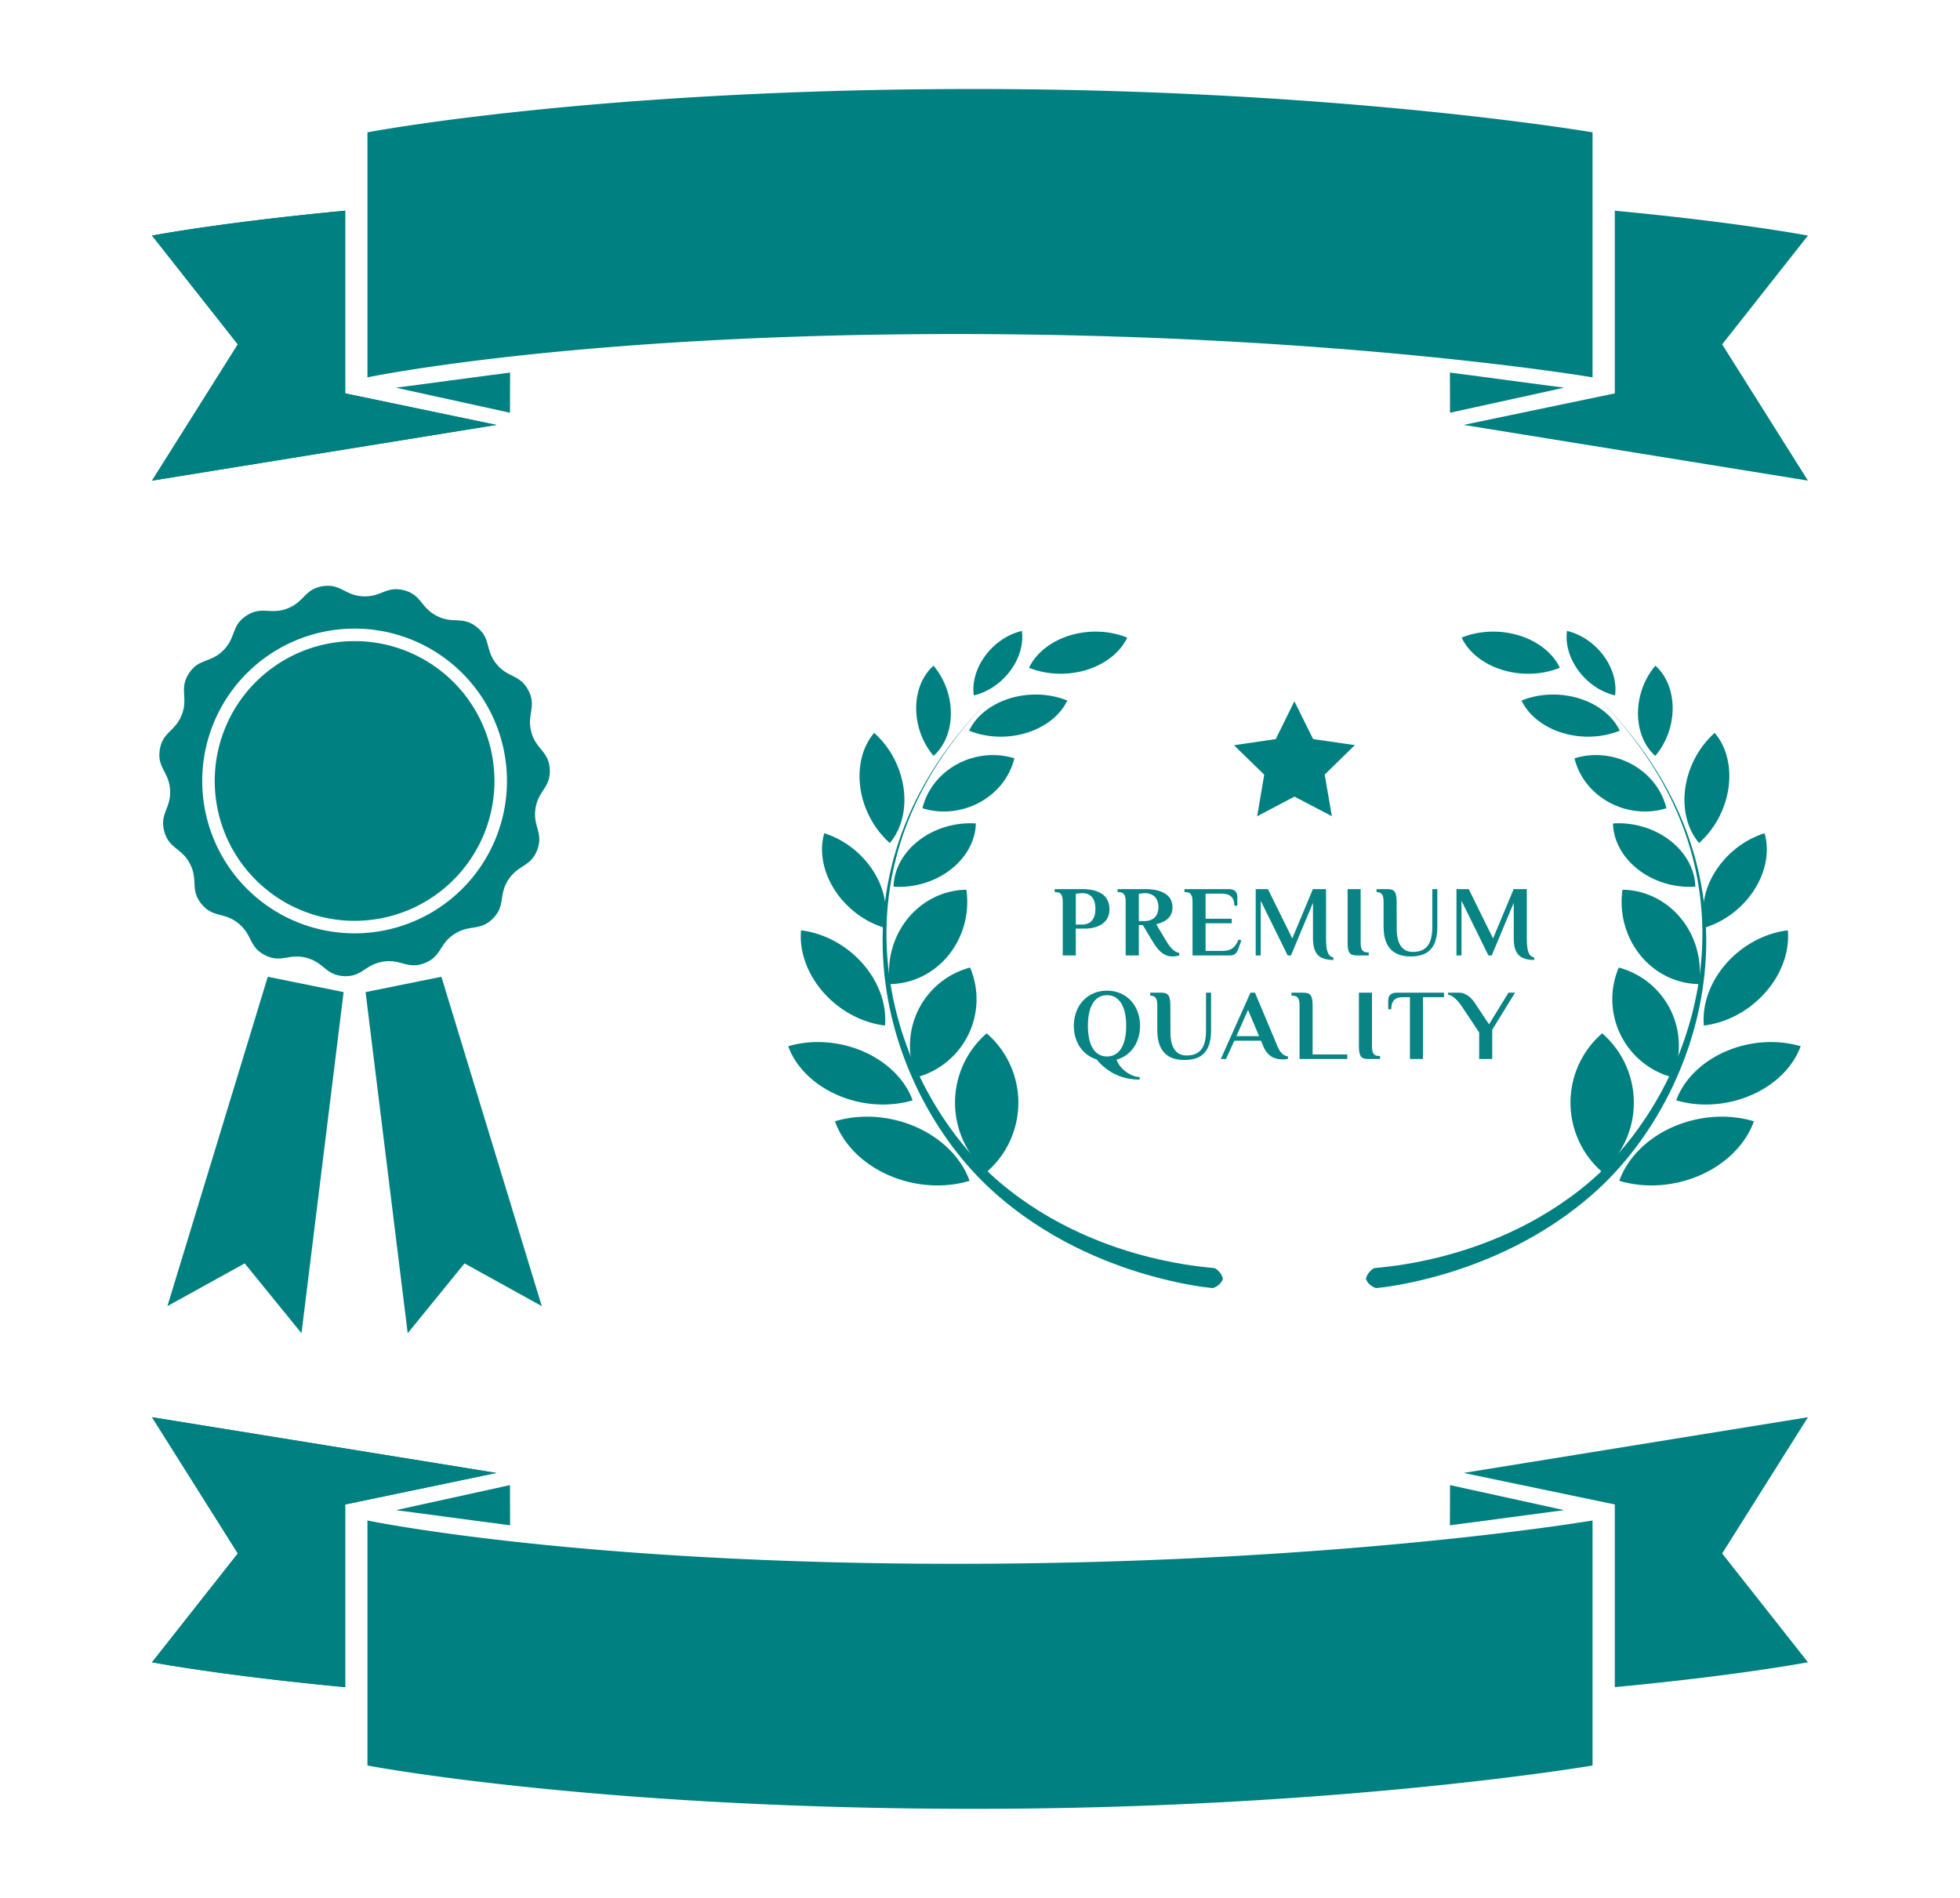 <svg xmlns="http://www.w3.org/2000/svg" viewBox="0 0 3812.75 3691.959" height="13953.86" width="14410.392"><g fill="teal"><path d="M638.172 1139.534c-3.263-.014-6.781.255-10.627.873-35.162 5.652-35.177 30.443-68.396 43.282-33.219 12.84-49.902-5.498-79.725 13.968-29.824 19.465-19.754 42.118-44.879 67.358-25.124 25.24-47.824 15.275-67.152 45.188-19.328 29.912-.914 46.512-13.6 79.789-12.687 33.277-37.477 33.406-42.968 68.593-5.49 35.188 18.083 42.863 20.028 78.423 1.946 35.56-20.649 45.761-11.352 80.14 9.296 34.379 33.952 31.802 50.193 63.497 16.242 31.695-.25 50.204 22.225 77.829 22.476 27.625 43.953 15.243 71.681 37.591 27.729 22.35 20.19 45.966 51.959 62.061 31.769 16.096 46.352-3.952 80.774 5.186 34.42 9.139 37.14 33.78 72.709 35.562 35.569 1.782 40.737-22.463 75.9-28.116 35.162-5.652 47.669 15.753 80.887 2.914 33.22-12.839 28.08-37.09 57.903-56.556 29.823-19.465 49.954-4.998 75.08-30.238 25.124-25.24 10.564-45.305 29.892-75.218 19.328-29.912 43.603-24.884 56.29-58.161 12.686-33.278-8.776-45.686-3.286-80.874 5.49-35.188 29.713-40.467 27.767-76.028-1.946-35.56-26.599-38.166-35.895-72.545-9.297-34.379 10.683-49.054-5.558-80.749-16.241-31.695-39.823-24.048-62.299-51.673-22.476-27.626-10.192-49.159-37.92-71.508-27.728-22.348-46.161-5.771-77.93-21.866-31.77-16.096-29.306-40.764-63.727-49.902-34.421-9.138-44.518 13.503-80.087 11.721-31.679-1.587-41.317-20.431-67.887-20.541zm51.62 83.317a296.413 296.413 0 01209.586 86.813 296.417 296.417 0 0186.814 209.587 296.417 296.417 0 01-86.814 209.586 296.413 296.413 0 01-209.586 86.813 296.417 296.417 0 01-209.586-86.813 296.416 296.416 0 01-86.813-209.586 296.416 296.416 0 0186.813-209.587 296.417 296.417 0 01209.586-86.813zm0 24.332a272.051 272.051 0 00-192.38 79.687 272.051 272.051 0 00-79.687 192.38 272.05 272.05 0 0079.687 192.38 272.051 272.051 0 00192.38 79.688 272.05 272.05 0 00192.38-79.687 272.05 272.05 0 0079.688-192.38 272.051 272.051 0 00-79.687-192.381 272.05 272.05 0 00-192.38-79.687zm-21.364 682.815l-81.937 663.557c-.005.014-.017.023-.03.02l-110.456-135.824-150.287 83.08c-.013.007-.024-.016-.02-.03l195.232-640.64zm42.728 0l81.937 663.557c.006.014.017.023.03.02l110.456-135.824 150.287 83.08c.013.007.024-.016.02-.03l-195.231-640.64z" paint-order="stroke fill markers"/><path d="M2378.894 2487.68s-.785-4.774-4.333-10.007c-3.45-5.087-9.22-10.489-12.932-10.847-7.567-.731-23.194-2.176-42.847-4.975-20.066-2.86-48.899-7.749-83.095-16.345-37.654-9.465-84.583-24.115-134.752-47.059-50.412-23.054-104.655-54.736-156.234-98.473-53.618-45.613-103.309-106.968-141.85-178.658-40.1-74.592-66.541-157.316-75.276-242.468-9.802-95.563 3.181-188.283 36.168-274.613 43.873-114.817 118.017-205.503 193.076-273.963-74.998 68.405-150.079 158.26-195.989 272.823-34.542 86.198-49.653 179.43-41.932 276.542 6.88 86.537 31.61 171.34 70.563 248.648 37.396 74.219 86.616 138.86 140.901 188.015 51.808 47.065 106.785 81.929 158.226 107.833 51.145 25.756 99.316 42.911 138.082 54.345 35.197 10.38 65.12 16.768 86.04 20.596 21.003 3.843 36.505 5.766 45.165 6.603 3.822.369 11.107-3.917 15.436-8.528 4.466-4.758 5.583-9.47 5.583-9.47z"/><path d="M1919.391 2010.183a178.46 178.46 0 00-61.602 134.878 178.46 178.46 0 0061.602 134.88 178.46 178.46 0 0061.603-134.88 178.46 178.46 0 00-61.603-134.878zm-32.308-127.95a157.223 157.223 0 00-100.943 82.921 157.223 157.223 0 00-3.426 130.59 157.223 157.223 0 00100.942-82.922 157.223 157.223 0 003.427-130.59zm-7.214-151.384a151.454 159.192 2.38 00-114.136 56.223 151.454 159.192 2.38 00-34.66 127.296 151.454 159.192 2.38 00114.137-56.224 151.454 159.192 2.38 0034.659-127.295zm18.421-128.899a114.897 139.004 77.616 00-110.582 32.84 114.897 139.004 77.616 00-49.53 90.068 114.897 139.004 77.616 00110.583-32.84 114.897 139.004 77.616 0049.53-90.069zm74.869-126.758a124.417 135.09 73.51 00-111.32 11.436 124.417 135.09 73.51 00-67.397 85.704 124.417 135.09 73.51 00111.32-11.436 124.417 135.09 73.51 0067.397-85.704zm103.047-112.394a104.488 134.942 87.462 00-111.793-4.2 104.488 134.942 87.462 00-79.234 62.832 104.488 134.942 87.462 00111.794 4.2 104.488 134.942 87.462 0079.233-62.832zm116.583-122.412a104.488 134.942 87.462 00-111.794-4.2 104.488 134.942 87.462 00-79.233 62.832 104.488 134.942 87.462 00111.794 4.2 104.488 134.942 87.462 0079.233-62.832zm-205.009-12.976a81.428 104.08 44.731 00-70.857 47.755 81.428 104.08 44.731 00-22.573 77.623 81.428 104.08 44.731 0070.858-47.756 81.428 104.08 44.731 0022.572-77.622z" paint-order="stroke fill markers"/><path d="M1815.874 1295.026a118.645 95.537 73.148 0133.829 92.505 118.645 95.537 73.148 01-33.613 82.917 118.645 95.537 73.148 01-33.83-92.505 118.645 95.537 73.148 0133.614-82.917z" paint-order="stroke fill markers"/><path d="M1700.47 1425.744a146.306 117.81 65.136 0157.209 107.143 146.306 117.81 65.136 01-26.794 107.027 146.306 117.81 65.136 01-57.208-107.144 146.306 117.81 65.136 0126.794-107.026zm-96.964 195.236a146.306 117.81 41.09 0195.9 74.536 146.306 117.81 41.09 0119.139 108.657 146.306 117.81 41.09 01-95.9-74.537 146.306 117.81 41.09 01-19.139-108.657zm-45.286 188.854a164.697 135.598 37.849 01119.73 64.406 164.697 135.598 37.849 0143.604 120.779 164.697 135.598 37.849 01-119.731-64.406 164.697 135.598 37.849 01-43.603-120.78zm-24.921 225.476a177.006 139.678 11.099 01146.04 10.174 177.006 139.678 11.099 0195.989 95.022 177.006 139.678 11.099 01-146.04-10.173 177.006 139.678 11.099 01-95.99-95.022zm90.911 145.994a191.632 153.643 11.96 01157.999 11.198 191.632 153.643 11.96 01103.85 104.594 191.632 153.643 11.96 01-157.999-11.198 191.632 153.643 11.96 01-103.85-104.594z" paint-order="stroke fill markers"/><path d="M2657.156 2487.68s.785-4.774 4.333-10.007c3.45-5.087 9.22-10.489 12.932-10.847 7.567-.731 23.194-2.176 42.847-4.975 20.066-2.86 48.899-7.749 83.095-16.345 37.654-9.465 84.584-24.115 134.752-47.059 50.412-23.054 104.655-54.736 156.234-98.473 53.619-45.613 103.31-106.968 141.85-178.658 40.1-74.592 66.541-157.316 75.276-242.468 9.803-95.563-3.18-188.283-36.168-274.613-43.873-114.817-118.017-205.503-193.076-273.963 74.998 68.405 150.079 158.26 195.989 272.823 34.543 86.198 49.653 179.43 41.932 276.542-6.88 86.537-31.61 171.34-70.562 248.648-37.397 74.219-86.617 138.86-140.902 188.015-51.807 47.065-106.785 81.929-158.226 107.833-51.145 25.756-99.316 42.911-138.082 54.345-35.197 10.38-65.12 16.768-86.04 20.596-21.003 3.843-36.505 5.766-45.165 6.603-3.822.369-11.107-3.917-15.436-8.528-4.466-4.758-5.583-9.47-5.583-9.47z"/><path d="M3116.659 2010.183a178.46 178.46 0 0161.602 134.878 178.46 178.46 0 01-61.602 134.88 178.46 178.46 0 01-61.603-134.88 178.46 178.46 0 0161.603-134.878zm32.308-127.95a157.223 157.223 0 01100.943 82.921 157.223 157.223 0 013.426 130.59 157.223 157.223 0 01-100.942-82.922 157.223 157.223 0 01-3.427-130.59zm7.214-151.384a151.454 159.192-2.38 01114.136 56.223 151.454 159.192-2.38 0134.66 127.296 151.454 159.192-2.38 01-114.137-56.224 151.454 159.192-2.38 01-34.659-127.295zm-18.421-128.899a114.897 139.004-77.616 01110.582 32.84 114.897 139.004-77.616 0149.53 90.068 114.897 139.004-77.616 01-110.583-32.84 114.897 139.004-77.616 01-49.53-90.069zm-74.869-126.758a124.417 135.09-73.51 01111.32 11.436 124.417 135.09-73.51 0167.397 85.704 124.417 135.09-73.51 01-111.32-11.436 124.417 135.09-73.51 01-67.397-85.704zm-103.047-112.394a104.488 134.942-87.462 01111.793-4.2 104.488 134.942-87.462 0179.234 62.832 104.488 134.942-87.462 01-111.794 4.2 104.488 134.942-87.462 01-79.233-62.832zm-116.582-122.412a104.488 134.942-87.462 01111.793-4.2 104.488 134.942-87.462 0179.233 62.832 104.488 134.942-87.462 01-111.793 4.2 104.488 134.942-87.462 01-79.233-62.832zm205.008-12.976a81.428 104.08-44.731 0170.857 47.755 81.428 104.08-44.731 0122.573 77.623 81.428 104.08-44.731 01-70.858-47.756 81.428 104.08-44.731 01-22.572-77.622zm171.906 67.616a95.537 118.645 16.852 00-33.829 92.505 95.537 118.645 16.852 0033.614 82.917 95.537 118.645 16.852 0033.829-92.505 95.537 118.645 16.852 00-33.614-82.917zm115.404 130.718a117.81 146.306 24.864 00-57.209 107.143 117.81 146.306 24.864 0026.794 107.027 117.81 146.306 24.864 0057.208-107.144 117.81 146.306 24.864 00-26.794-107.026zm96.964 195.236a117.81 146.306 48.91 00-95.9 74.536 117.81 146.306 48.91 00-19.139 108.657 117.81 146.306 48.91 0095.9-74.537 117.81 146.306 48.91 0019.14-108.657zm45.286 188.854a135.598 164.697 52.151 00-119.73 64.406 135.598 164.697 52.151 00-43.604 120.779 135.598 164.697 52.151 00119.731-64.406 135.598 164.697 52.151 0043.603-120.78zm24.921 225.476a139.678 177.006 78.901 00-146.04 10.174 139.678 177.006 78.901 00-95.989 95.022 139.678 177.006 78.901 00146.04-10.173 139.678 177.006 78.901 0095.99-95.022zm-90.911 145.994a153.643 191.632 78.04 00-157.998 11.198 153.643 191.632 78.04 00-103.85 104.594 153.643 191.632 78.04 00157.998-11.198 153.643 191.632 78.04 00103.85-104.594zm-821.014-593.576l-72.692-38.076-72.608 38.235 13.75-80.9-58.801-57.24 81.19-11.922 36.267-73.611 36.428 73.532 81.215 11.745-58.676 57.367zM714.856 2957.897s401.909 84.257 1144.745 84.257c742.837 0 1238.293-84.257 1238.293-84.257.032-.003.058.025.058.057v476.516a.057.057 0 01-.058.057s-503.066 86.254-1228.663 84.257c-725.598-1.996-1154.375-84.257-1154.375-84.257-.032-.002-.057-.025-.057-.057v-476.516c0-.031.025-.057.057-.057z" paint-order="stroke fill markers"/><path d="M295.902 2757.031a.057.057 0 00-.058.057l166.82 264.927-166.82 211.589c-.02.025.026.055.058.057 0 0 132.774 25.47 375.565 48.409v-355.38l294.123-61.333zm3220.946 0c.032 0 .057.025.057.057l-166.82 264.927 166.82 211.589c.02.025-.025.055-.057.057 0 0-132.775 25.47-375.565 48.409v-355.38l-294.124-61.333z" paint-order="stroke fill markers"/><path d="M295.903 2757.031a.057.057 0 00-.058.057l166.82 264.927-166.82 211.589c-.02.025.026.055.058.057 0 0 132.774 25.47 375.565 48.409v-355.38l294.123-61.333z" paint-order="stroke fill markers"/><path d="M992.037 2889.06l-221.903 48.694 222.12 29.476zm1828.676 0l221.904 48.694-222.121 29.476z"/><path d="M714.856 734.062s401.909-84.257 1144.745-84.257c742.837 0 1238.293 84.257 1238.293 84.257.032.003.058-.026.058-.057V257.489a.057.057 0 00-.058-.058s-503.066-86.254-1228.663-84.257c-725.598 1.997-1154.375 84.257-1154.375 84.257-.032.003-.057.026-.057.058v476.515c0 .032.025.058.057.058z" paint-order="stroke fill markers"/><path d="M295.902 934.928a.057.057 0 01-.058-.057l166.82-264.927-166.82-211.59c-.02-.024.026-.054.058-.056 0 0 132.774-25.47 375.565-48.41V765.27l294.123 61.333zm3220.946 0a.057.057 0 00.057-.057l-166.82-264.927 166.82-211.59c.02-.024-.025-.054-.057-.057 0 0-132.775-25.47-375.565-48.408v355.38l-294.124 61.333z" paint-order="stroke fill markers"/><path d="M295.903 934.928a.057.057 0 01-.058-.057l166.82-264.927-166.82-211.59c-.02-.024.026-.054.058-.057 0 0 132.774-25.47 375.565-48.408v355.38l294.123 61.333z" paint-order="stroke fill markers"/><path d="M992.037 802.9l-221.903-48.695 222.12-29.476zm1828.676 0l221.904-48.695-222.121-29.476z"/><path d="M2051.69 1729.621v5.865h1.954c11.73 0 13.685 7.82 13.685 19.55v103.616h25.416v-52.199h18.572c11.535 0 46.92-3.714 46.92-37.536 0-35.777-35.19-39.296-52.785-39.296h-53.763zm122.417 0v5.865h1.954c11.73 0 13.685 7.82 13.685 19.55v103.616h25.611v-59.041h7.82l19.55 32.648c12.708 21.114 24.047 28.348 37.732 28.348 5.083 0 11.34-.978 13.49-1.955v-4.888c-5.67-.977-14.272-4.887-24.243-21.505l-20.527-34.213c16.031-4.105 31.67-12.12 31.67-33.04 0-31.475-34.993-35.385-52.784-35.385h-53.958zm130.054 0v5.865h1.955c11.73 0 13.684 7.82 13.684 19.55v103.616h72.336c10.753 0 14.076-5.279 17.008-13.686l5.67-15.444-5.278-1.955c-6.843 17.009-16.618 22.287-30.89 22.287h-33.43v-53.763h50.83v-8.797h-50.83v-48.876h31.476c15.64 0 24.437 6.843 24.437 23.46h5.865v-16.617c0-7.82-3.128-15.64-16.617-15.64h-86.216zm138.533 0v129.03h9.775V1752.3l52.395 106.353h6.451l42.815-102.443v69.208c0 29.52 11.34 42.032 39.687 42.032v-4.887c-10.948-2.15-14.272-13.49-14.272-37.145v-95.796h-25.61l-40.078 95.991-47.311-95.991h-23.852zm178.762 0v103.615c0 19.746 3.91 25.416 17.595 25.416h23.46v-5.865h-1.955c-11.73 0-13.685-7.82-13.685-19.55V1729.62h-25.415zm56.289 0v5.865h1.76c10.165.782 11.925 8.407 11.925 19.55v47.311c0 38.905 17.595 58.26 52.785 58.26 38.123 0 51.808-21.505 51.808-58.26v-72.726h-9.775v72.726c0 34.213-11.535 49.462-38.123 49.462-20.527 0-30.89-16.422-31.085-43.596l-.195-53.177c0-19.355-3.91-25.415-17.595-25.415h-21.505zm155.493 0v129.03h9.775V1752.3l52.395 106.353h6.451l42.815-102.443v69.208c0 29.52 11.34 42.032 39.687 42.032v-4.887c-10.948-2.15-14.272-13.49-14.272-37.145v-95.796h-25.61l-40.078 95.991-47.311-95.991h-23.852zm-727.786 7.82c12.316 0 25.415 6.451 25.415 30.498 0 24.242-13.098 30.694-26.392 30.694h-11.73v-59.823c6.06-1.174 9.774-1.369 12.707-1.369zm122.026 0c12.317 0 26.002 6.843 26.002 27.175 0 20.527-13.88 27.174-26.393 27.174h-11.73v-52.98c6.06-1.174 9.971-1.369 12.121-1.369zm-74.08 189.726c-38.905 0-64.516 29.912-64.516 68.425 0 31.476 17.008 56.891 44.183 65.298 23.851 28.934 54.154 39.295 83.87 39.295v-5.082c-16.422 0-38.123-14.663-44.965-33.627 28.152-7.82 45.747-33.43 45.747-65.884 0-38.513-25.415-68.425-64.32-68.425zm84.174 3.91v5.865h1.76c10.166.782 11.925 8.407 11.925 19.55v47.311c0 38.905 17.596 58.26 52.786 58.26 38.123 0 51.807-21.506 51.807-58.26v-72.726h-9.775v72.726c0 34.213-11.534 49.462-38.122 49.462-20.527 0-30.89-16.422-31.085-43.596l-.195-53.177c0-19.354-3.91-25.415-17.595-25.415h-21.506zm194.918 0l-57.673 129.03h10.167l16.03-35.58h52.004l4.497 10.948c9.384 22.287 25.61 25.415 38.513 25.415 2.933 0 7.233-.391 9.384-.978v-4.887c-8.798-.978-15.64-8.016-20.332-19.55l-43.792-104.398h-8.798zm79.86 0v5.865h1.954c11.73 0 13.685 7.82 13.685 19.55v103.616h92.863v-8.798h-67.447v-94.818c0-19.354-3.91-25.415-17.595-25.415h-23.46zm131.11 0v103.616c0 19.745 3.91 25.415 17.596 25.415h23.46v-5.865h-1.955c-11.73 0-13.686-7.82-13.686-19.55v-103.616h-25.415zm73.643 0c-13.49 0-16.617 7.82-16.617 15.64v16.618h5.865c0-17.4 8.602-23.46 22.482-23.46h13.88v120.233h25.416v-120.233h40.86v-8.798h-91.886zm99.666 0v3.91c8.993.978 19.16 11.535 26.002 21.505l34.603 52.003v51.613h25.416v-56.891l44.378-72.14h-12.707l-37.928 61.583-26.588-40.078c-6.256-9.97-17.204-21.505-31.866-21.505h-21.31zm-663.372 4.887c23.656 0 37.34 21.506 37.34 59.628 0 38.123-13.684 59.628-37.34 59.628-23.655 0-37.145-21.505-37.145-59.628 0-38.122 13.49-59.628 37.145-59.628zm274.401 28.74l21.505 51.025h-44.183l22.678-51.026z" style="line-height:58.651px;-inkscape-font-specification:'El Messiri Bold'" font-weight="700" font-size="195.501" font-family="El Messiri" letter-spacing="9.775" word-spacing="0" fill-opacity=".965"/></g></svg>